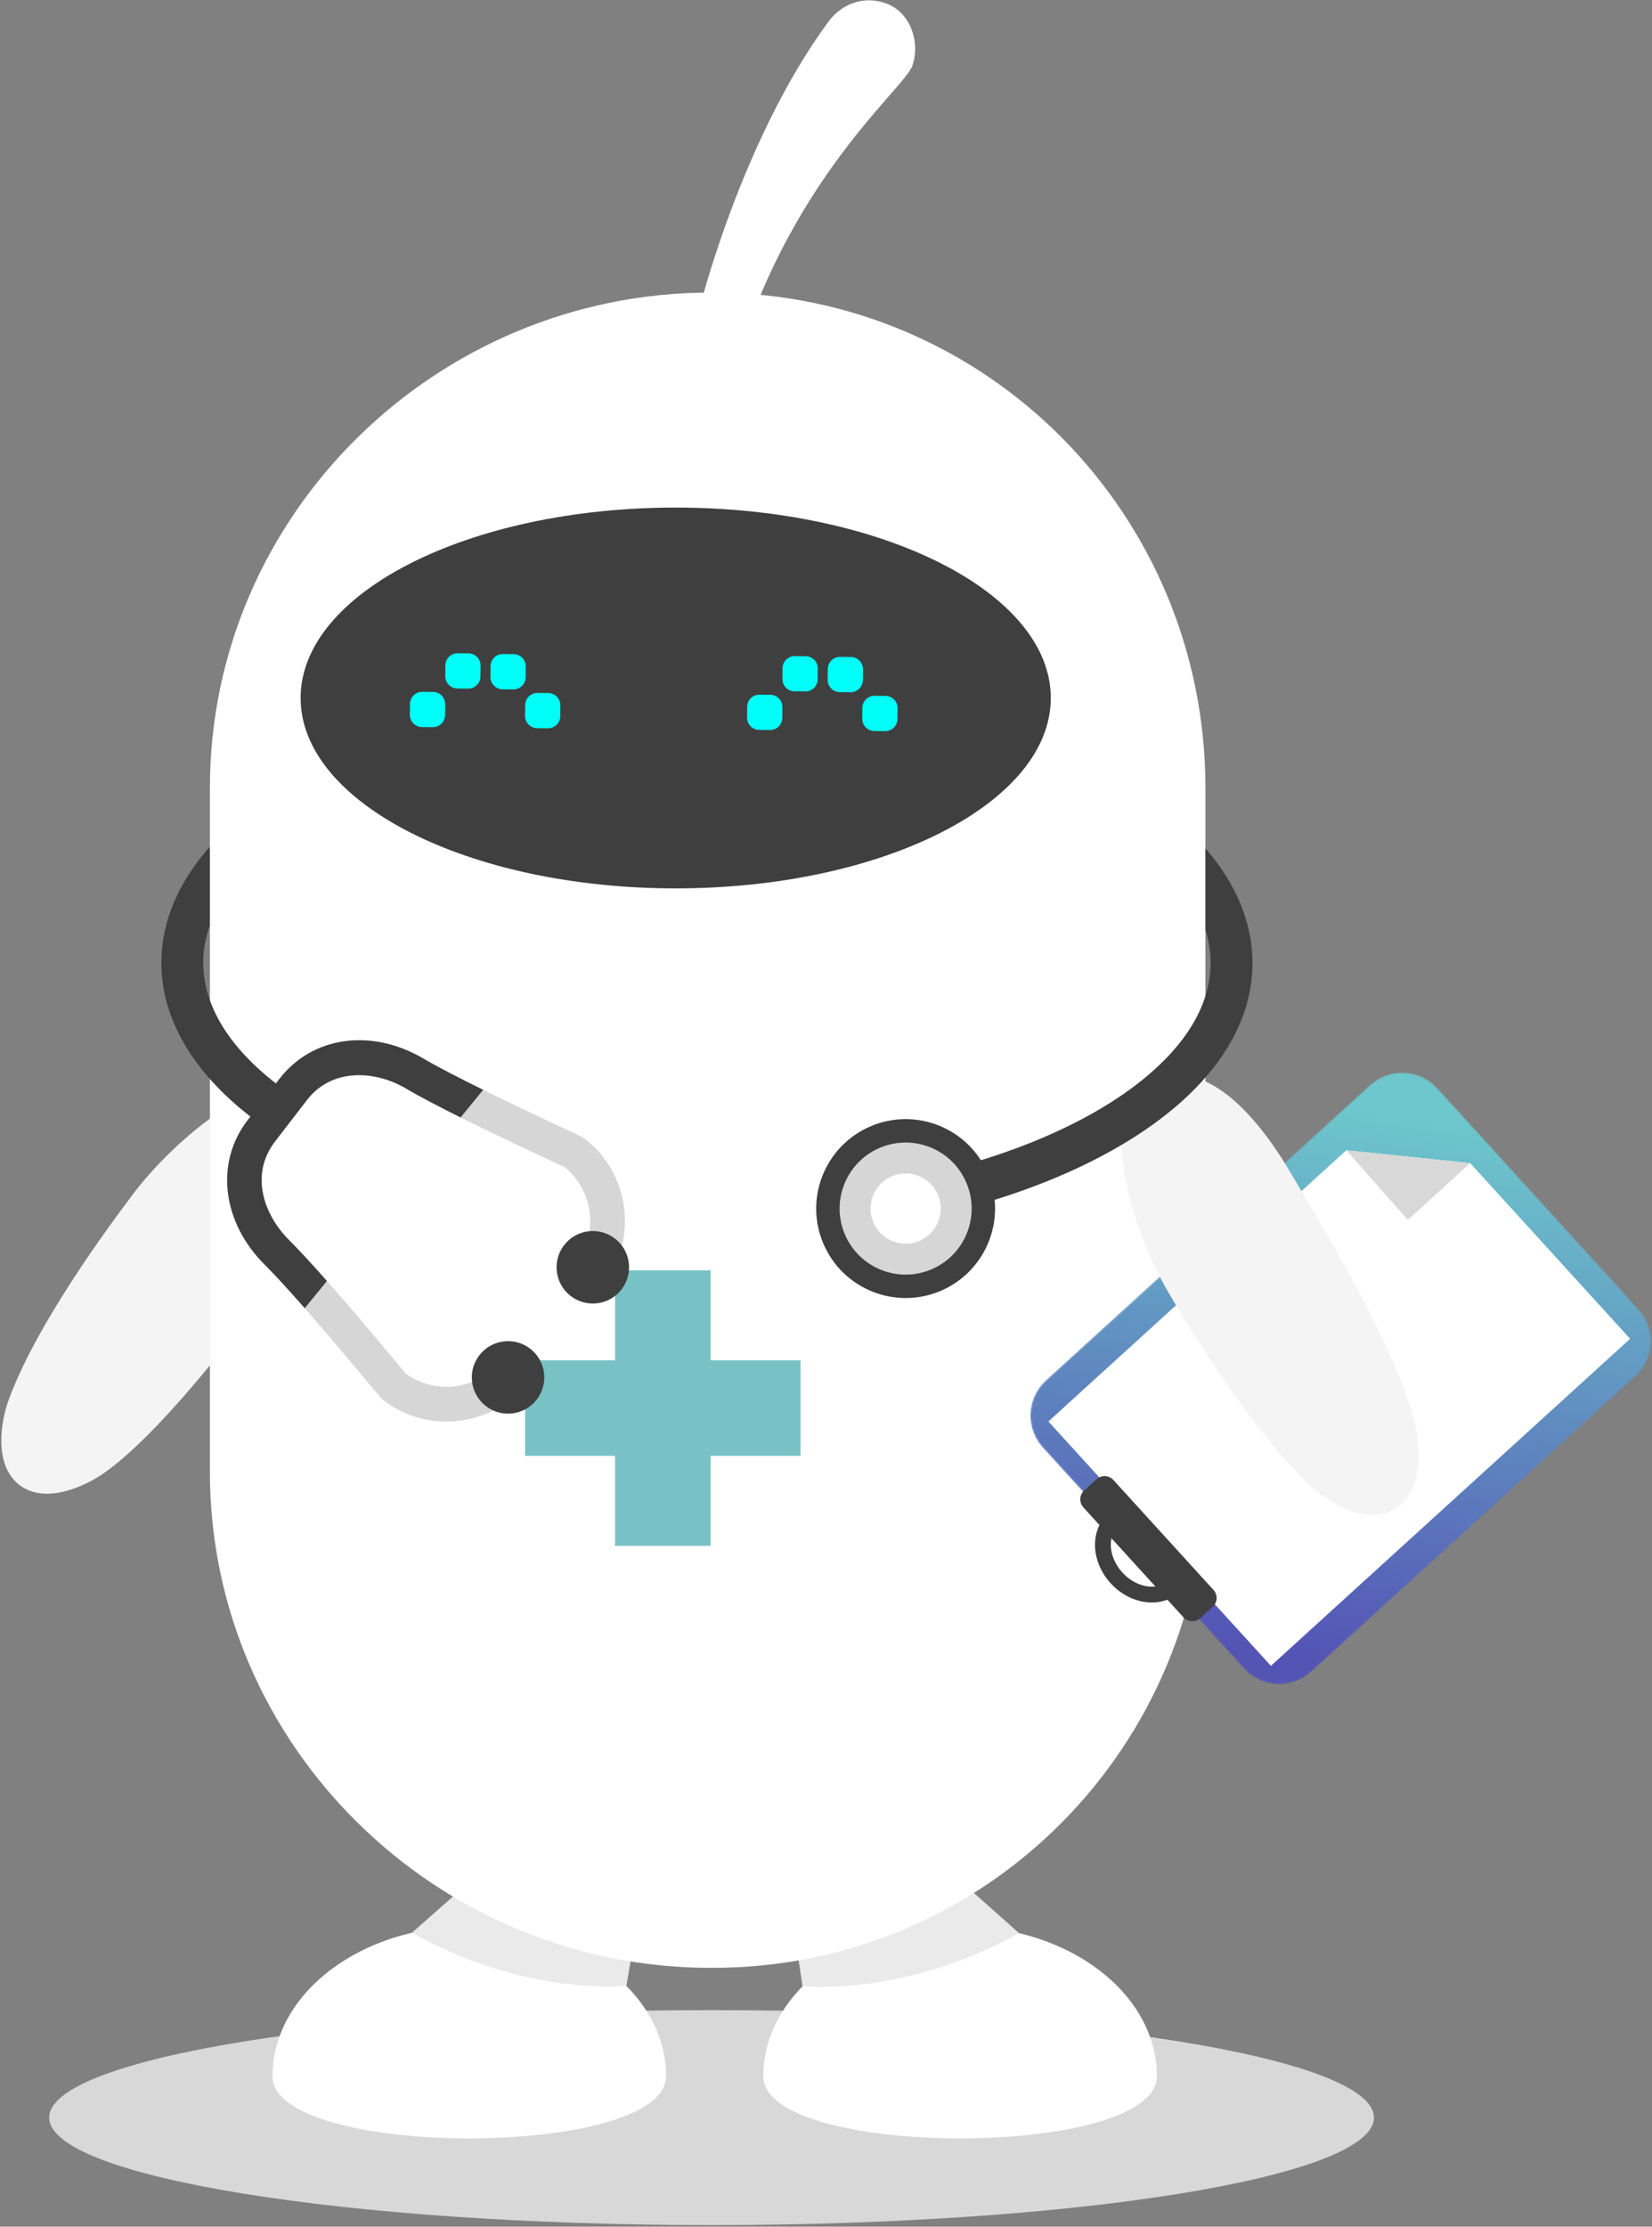 <?xml version="1.0" encoding="UTF-8"?>
<svg width="947px" height="1276px" viewBox="0 0 947 1276" version="1.1" xmlns="http://www.w3.org/2000/svg" xmlns:xlink="http://www.w3.org/1999/xlink">
    <rect x="0" y="0" width="947" height="1276" fill="#808080" stroke="none"/>
    <!-- Generator: Sketch 58 (84663) - https://sketch.com -->
    <title>iStock-949119664</title>
    <desc>Created with Sketch.</desc>
    <defs>
        <path d="M194.72,343.381 C205.905,353.561 223.223,352.753 233.408,341.573 L348.66,215.028 C358.84,203.844 358.04,186.521 346.853,176.339 L161.109,7.175 C149.929,-3.009 132.603,-2.2 122.424,8.98 L7.168,135.525 C-3.016,146.705 -2.205,164.032 8.975,174.216 L194.72,343.381 Z" id="path-1"></path>
        <linearGradient x1="43.135%" y1="5.477%" x2="56.627%" y2="92.974%" id="linearGradient-3">
            <stop stop-color="#5454B5" offset="0%"></stop>
            <stop stop-color="#6DC7CC" offset="100%"></stop>
        </linearGradient>
    </defs>
    <g id="Page-1" stroke="none" stroke-width="1" fill="none" fill-rule="evenodd">
        <g id="iStock-949119664" transform="translate(-1, 0)">
            <g id="g10" transform="translate(474.333, 638.5) scale(-1, 1) rotate(-180) translate(-474.333, -638.5) translate(0.333, 0)">
                <g id="g12" transform="translate(0.667, 0.933)">
                    <path d="M407.905,0.986 C198.193,0.986 28.188,28.573 28.188,62.587 C28.188,96.6 198.193,124.173 407.905,124.173 C617.619,124.173 787.627,96.6 787.627,62.587 C787.627,28.573 617.619,0.986 407.905,0.986" id="path16" fill="#D8D8D8" fill-rule="nonzero"></path>
                    <path d="M76.855,592.556 C98.896,621.66 153.649,670.637 182.751,648.608 C211.857,626.567 189.039,583.128 166.999,554.025 C152.024,534.241 97.091,457.931 59.183,431.636 C49.244,424.736 26.32,413.601 11.261,425.015 C-3.801,436.415 0.576,461.543 4.645,472.932 C20.092,516.252 61.976,572.908 76.855,592.556" id="path18" fill="#F4F4F4" fill-rule="nonzero"></path>
                    <path d="M381.833,86.267 C381.833,38.8 156.215,38.8 156.215,86.267 C156.215,133.733 206.724,172.22 269.025,172.22 C331.329,172.22 381.833,133.733 381.833,86.267" id="path20" fill="#FFFFFF" fill-rule="nonzero"></path>
                    <path d="M663.168,86.267 C663.168,38.8 437.551,38.8 437.551,86.267 C437.551,133.733 488.056,172.22 550.359,172.22 C612.66,172.22 663.168,133.733 663.168,86.267" id="path22" fill="#FFFFFF" fill-rule="nonzero"></path>
                    <path d="M297.107,222.257 L236.127,168.508 C249.272,161.064 265.964,153.605 282,148.524 C309.277,139.887 335.996,136.64 359.084,138.147 L370.667,205.581 L297.107,222.257" id="path24" fill="#EAEAEA" fill-rule="nonzero"></path>
                    <path d="M523.56,222.257 L584.143,168.297 C570.999,160.856 554.704,153.605 538.668,148.524 C511.389,139.887 483.143,136.28 460.055,137.789 L450.001,205.581 L523.56,222.257" id="path26" fill="#EAEAEA" fill-rule="nonzero"></path>
                    <path d="M474.865,1263.587 C425.46,1196.853 393.901,1089.124 389.436,1041.361 C389.436,1041.361 412.917,1040.577 415.196,1041.399 C442.957,1166.317 518.425,1224.547 523.043,1238.493 C527.664,1252.427 521.661,1268.067 509.639,1273.413 C497.621,1278.773 483.601,1275.387 474.865,1263.587" id="path28" fill="#FFFFFF" fill-rule="nonzero"></path>
                    <path d="M691,824.583 C691,981.472 565.463,1108.4 408.573,1108.4 L407.241,1108.4 C250.348,1108.4 120.333,981.472 120.333,824.583 C120.333,726.555 120.333,432.469 120.333,432.469 C120.333,275.58 250.348,148.4 407.241,148.4 L408.573,148.4 C565.463,148.4 691,275.58 691,432.469 C691,432.469 691,726.555 691,824.583" id="path30" fill="#FFFFFF" fill-rule="nonzero"></path>
                    <path d="M602.356,876.095 C602.356,815.839 506.092,766.987 387.344,766.987 C268.599,766.987 172.335,815.839 172.335,876.095 C172.335,936.355 268.599,985.207 387.344,985.207 C506.092,985.207 602.356,936.355 602.356,876.095" id="path32" fill="#3F3F3F" fill-rule="nonzero"></path>
                    <g id="g34" transform="translate(590.6, 310.933)">
                        <g id="g36-Clipped">
                            <mask id="mask-2" fill="white">
                                <use xlink:href="#path-1"></use>
                            </mask>
                            <g id="path38"></g>
                            <g id="g36" mask="url(#mask-2)" fill="url(#linearGradient-3)" fill-rule="nonzero">
                                <path d="M194.72,343.381 C205.905,353.561 223.223,352.753 233.408,341.573 L348.66,215.028 C358.84,203.844 358.04,186.521 346.853,176.339 L161.109,7.175 C149.929,-3.009 132.603,-2.2 122.424,8.98 L7.168,135.525 C-3.016,146.705 -2.205,164.032 8.975,174.216 L194.72,343.381" id="path48"></path>
                            </g>
                        </g>
                    </g>
                    <polyline id="path50" fill="#FFFFFF" fill-rule="nonzero" points="842.76 609.556 934.459 508.873 728.536 321.444 600.981 461.499 771.745 616.897 842.76 609.556"></polyline>
                    <path d="M628.593,428.384 C631.388,430.928 635.716,430.733 638.265,427.935 L695.639,364.936 C698.184,362.145 697.979,357.815 695.188,355.264 L688.096,348.809 C685.3,346.26 680.967,346.464 678.419,349.26 L621.049,412.252 C618.505,415.051 618.705,419.379 621.5,421.927 L628.593,428.384" id="path52" fill="#3F3F3F" fill-rule="nonzero"></path>
                    <path d="M643.369,374.963 C637.563,381.345 635.521,389.536 637.511,395.869 L630.836,403.2 C625.187,393.272 627.2,379.16 636.629,368.815 C646.045,358.468 659.911,355.147 670.32,359.848 L663.644,367.177 C657.156,365.785 649.188,368.58 643.369,374.963" id="path54" fill="#3F3F3F" fill-rule="nonzero"></path>
                    <polygon id="path56" fill="#D8D8D8" fill-rule="nonzero" points="842.76 609.556 807.033 577.015 771.745 616.897"></polygon>
                    <path d="M669.608,535.764 C651.109,567.239 626.715,636.531 658.179,655.033 C689.655,673.533 721.108,635.873 739.605,604.4 C752.184,583.012 801.775,503.128 811.627,458.056 C814.215,446.237 815.764,420.801 799.471,411.232 C783.189,401.656 761.628,415.285 752.651,423.391 C718.499,454.192 682.097,514.517 669.608,535.764" id="path58" fill="#F4F4F4" fill-rule="nonzero"></path>
                    <path d="M448.597,893.191 C448.639,897.041 451.797,900.135 455.644,900.095 L461.883,900.032 C465.733,899.991 468.82,896.84 468.787,892.983 L468.72,886.752 C468.685,882.903 465.527,879.812 461.675,879.847 L455.437,879.913 C451.585,879.951 448.495,883.101 448.539,886.957 L448.597,893.191" id="path60" fill="#00FFF8" fill-rule="nonzero"></path>
                    <path d="M474.512,892.728 C474.551,896.588 477.701,899.675 481.553,899.635 L487.787,899.575 C491.639,899.536 494.729,896.376 494.693,892.525 L494.629,886.292 C494.589,882.44 491.435,879.349 487.584,879.389 L481.351,879.451 C477.499,879.488 474.408,882.645 474.444,886.503 L474.512,892.728" id="path62" fill="#00FFF8" fill-rule="nonzero"></path>
                    <path d="M428.312,871.077 C428.353,874.928 431.508,878.024 435.36,877.981 L441.596,877.917 C445.448,877.877 448.539,874.725 448.499,870.873 L448.431,864.641 C448.395,860.785 445.241,857.699 441.389,857.736 L435.153,857.797 C431.305,857.839 428.213,860.989 428.249,864.849 L428.312,871.077" id="path64" fill="#00FFF8" fill-rule="nonzero"></path>
                    <path d="M494.343,870.439 C494.383,874.293 497.54,877.384 501.392,877.341 L507.62,877.28 C511.475,877.239 514.564,874.088 514.528,870.235 L514.465,864.001 C514.424,860.148 511.265,857.056 507.415,857.096 L501.185,857.16 C497.333,857.203 494.239,860.355 494.281,864.205 L494.343,870.439" id="path66" fill="#00FFF8" fill-rule="nonzero"></path>
                    <path d="M255.305,894.816 C255.344,898.668 258.496,901.759 262.348,901.721 L268.584,901.66 C272.441,901.616 275.527,898.464 275.485,894.612 L275.423,888.38 C275.384,884.528 272.231,881.433 268.38,881.473 L262.147,881.539 C258.292,881.575 255.205,884.731 255.243,888.584 L255.305,894.816" id="path68" fill="#00FFF8" fill-rule="nonzero"></path>
                    <path d="M281.213,894.357 C281.251,898.211 284.405,901.304 288.259,901.26 L294.492,901.2 C298.348,901.16 301.435,898.005 301.397,894.152 L301.333,887.921 C301.296,884.069 298.137,880.979 294.289,881.012 L288.047,881.079 C284.2,881.116 281.112,884.272 281.149,888.121 L281.213,894.357" id="path70" fill="#00FFF8" fill-rule="nonzero"></path>
                    <path d="M235.024,872.704 C235.059,876.559 238.205,879.649 242.063,879.608 L248.303,879.544 C252.151,879.507 255.244,876.348 255.203,872.5 L255.139,866.267 C255.101,862.415 251.947,859.323 248.096,859.364 L241.859,859.425 C238.007,859.465 234.917,862.621 234.956,866.473 L235.024,872.704" id="path72" fill="#00FFF8" fill-rule="nonzero"></path>
                    <path d="M301.048,872.067 C301.084,875.919 304.243,879.011 308.093,878.972 L314.329,878.905 C318.183,878.868 321.268,875.712 321.227,871.864 L321.171,865.628 C321.133,861.776 317.975,858.684 314.123,858.725 L307.887,858.789 C304.035,858.827 300.945,861.98 300.983,865.831 L301.048,872.067" id="path74" fill="#00FFF8" fill-rule="nonzero"></path>
                    <polyline id="path76" fill="#78C2C5" fill-rule="nonzero" points="458.925 496.563 407.361 496.563 407.361 548.129 352.577 548.129 352.577 496.563 301.011 496.563 301.011 441.779 352.577 441.779 352.577 390.213 407.361 390.213 407.361 441.779 458.925 441.779 458.925 496.563"></polyline>
                    <path d="M218,475.387 L219.564,473.829 C245.657,453.723 283.221,458.603 303.333,484.711 L287.557,496.867 C274.385,479.756 249.896,476.359 232.575,488.927 C228.128,494.312 206.645,520.26 187.436,541.988 L174.688,526.392 C195.071,503.184 217.661,475.745 218,475.387" id="path78" fill="#D6D6D6" fill-rule="nonzero"></path>
                    <path d="M334.959,623.729 L333.033,624.824 C332.571,625.097 303.365,638.553 277,651.547 L264.044,635.7 C288.996,623.264 317.575,610.043 323.677,607.28 C340.272,593.749 343.261,569.207 330.084,552.1 L345.855,539.948 C365.952,566.068 361.075,603.64 334.959,623.729" id="path80" fill="#D6D6D6" fill-rule="nonzero"></path>
                    <path d="M242.916,669.345 C213.067,687.027 179.02,682.321 160.144,657.788 L141.919,634.116 C123.144,609.747 127.244,575.567 151.923,551.143 C157.897,545.207 166.096,536.176 174.688,526.392 L187.436,541.988 C179.361,551.123 171.685,559.517 165.849,565.315 C151.243,579.816 143.045,602.957 157.687,621.969 L175.921,645.632 C190.547,664.652 215.688,662.387 232.764,652.26 C240.167,647.849 251.66,641.872 264.044,635.7 L277,651.547 C263.468,658.217 250.683,664.764 242.916,669.345" id="path82" fill="#3F3F3F" fill-rule="nonzero"></path>
                    <path d="M303.917,503.207 C313.009,496.2 314.691,483.16 307.695,474.067 C300.697,464.983 287.669,463.277 278.572,470.285 C269.484,477.285 267.78,490.332 274.777,499.419 C281.775,508.505 294.833,510.205 303.917,503.207" id="path84" fill="#3F3F3F" fill-rule="nonzero"></path>
                    <path d="M352.503,566.315 C361.593,559.319 363.295,546.275 356.297,537.189 C349.289,528.091 336.251,526.393 327.16,533.389 C318.067,540.395 316.367,553.439 323.359,562.533 C330.359,571.621 343.405,573.324 352.503,566.315" id="path86" fill="#3F3F3F" fill-rule="nonzero"></path>
                    <path d="M92.501,724.32 C92.501,689.736 113.605,656.696 152.477,629.649 C158.913,625.171 172.673,644.88 167.172,648.652 C134.328,671.164 116.501,697.575 116.501,724.32 C116.501,731.78 117.883,738.841 120.215,745.461 L120.215,790.811 C102.009,770.208 92.501,747.567 92.501,724.32" id="path88" fill="#3F3F3F" fill-rule="nonzero"></path>
                    <path d="M691,789.957 L691,743.343 C692.968,737.064 693.98,730.719 693.98,724.32 C693.98,692.079 668.745,667.012 647.575,651.66 C616.145,628.871 571.985,611.115 519.867,600.316 L524.737,576.816 C580.157,588.299 627.505,607.461 661.663,632.231 C698.507,658.947 717.98,690.791 717.98,724.32 C717.98,747.079 708.663,769.625 691,789.957" id="path90" fill="#3F3F3F" fill-rule="nonzero"></path>
                    <path d="M539.349,536.387 C513.331,525.233 483.189,537.287 472.031,563.304 C460.884,589.315 472.945,619.441 498.964,630.595 C524.984,641.751 555.108,629.708 566.256,603.697 C577.412,577.681 565.371,547.54 539.349,536.387" id="path92" fill="#3F3F3F" fill-rule="nonzero"></path>
                    <path d="M534.064,548.715 C514.855,540.481 492.599,549.379 484.363,568.588 C476.133,587.789 485.036,610.033 504.247,618.267 C523.457,626.503 545.697,617.612 553.929,598.409 C562.165,579.201 553.275,556.951 534.064,548.715" id="path94" fill="#D6D6D6" fill-rule="nonzero"></path>
                    <path d="M527.084,564.991 C516.865,560.611 505.021,565.343 500.639,575.564 C496.255,585.788 501,597.621 511.217,602.003 C521.427,606.379 533.268,601.655 537.652,591.431 C542.033,581.209 537.293,569.368 527.084,564.991" id="path96" fill="#FFFFFF" fill-rule="nonzero"></path>
                </g>
            </g>
        </g>
    </g>
</svg>